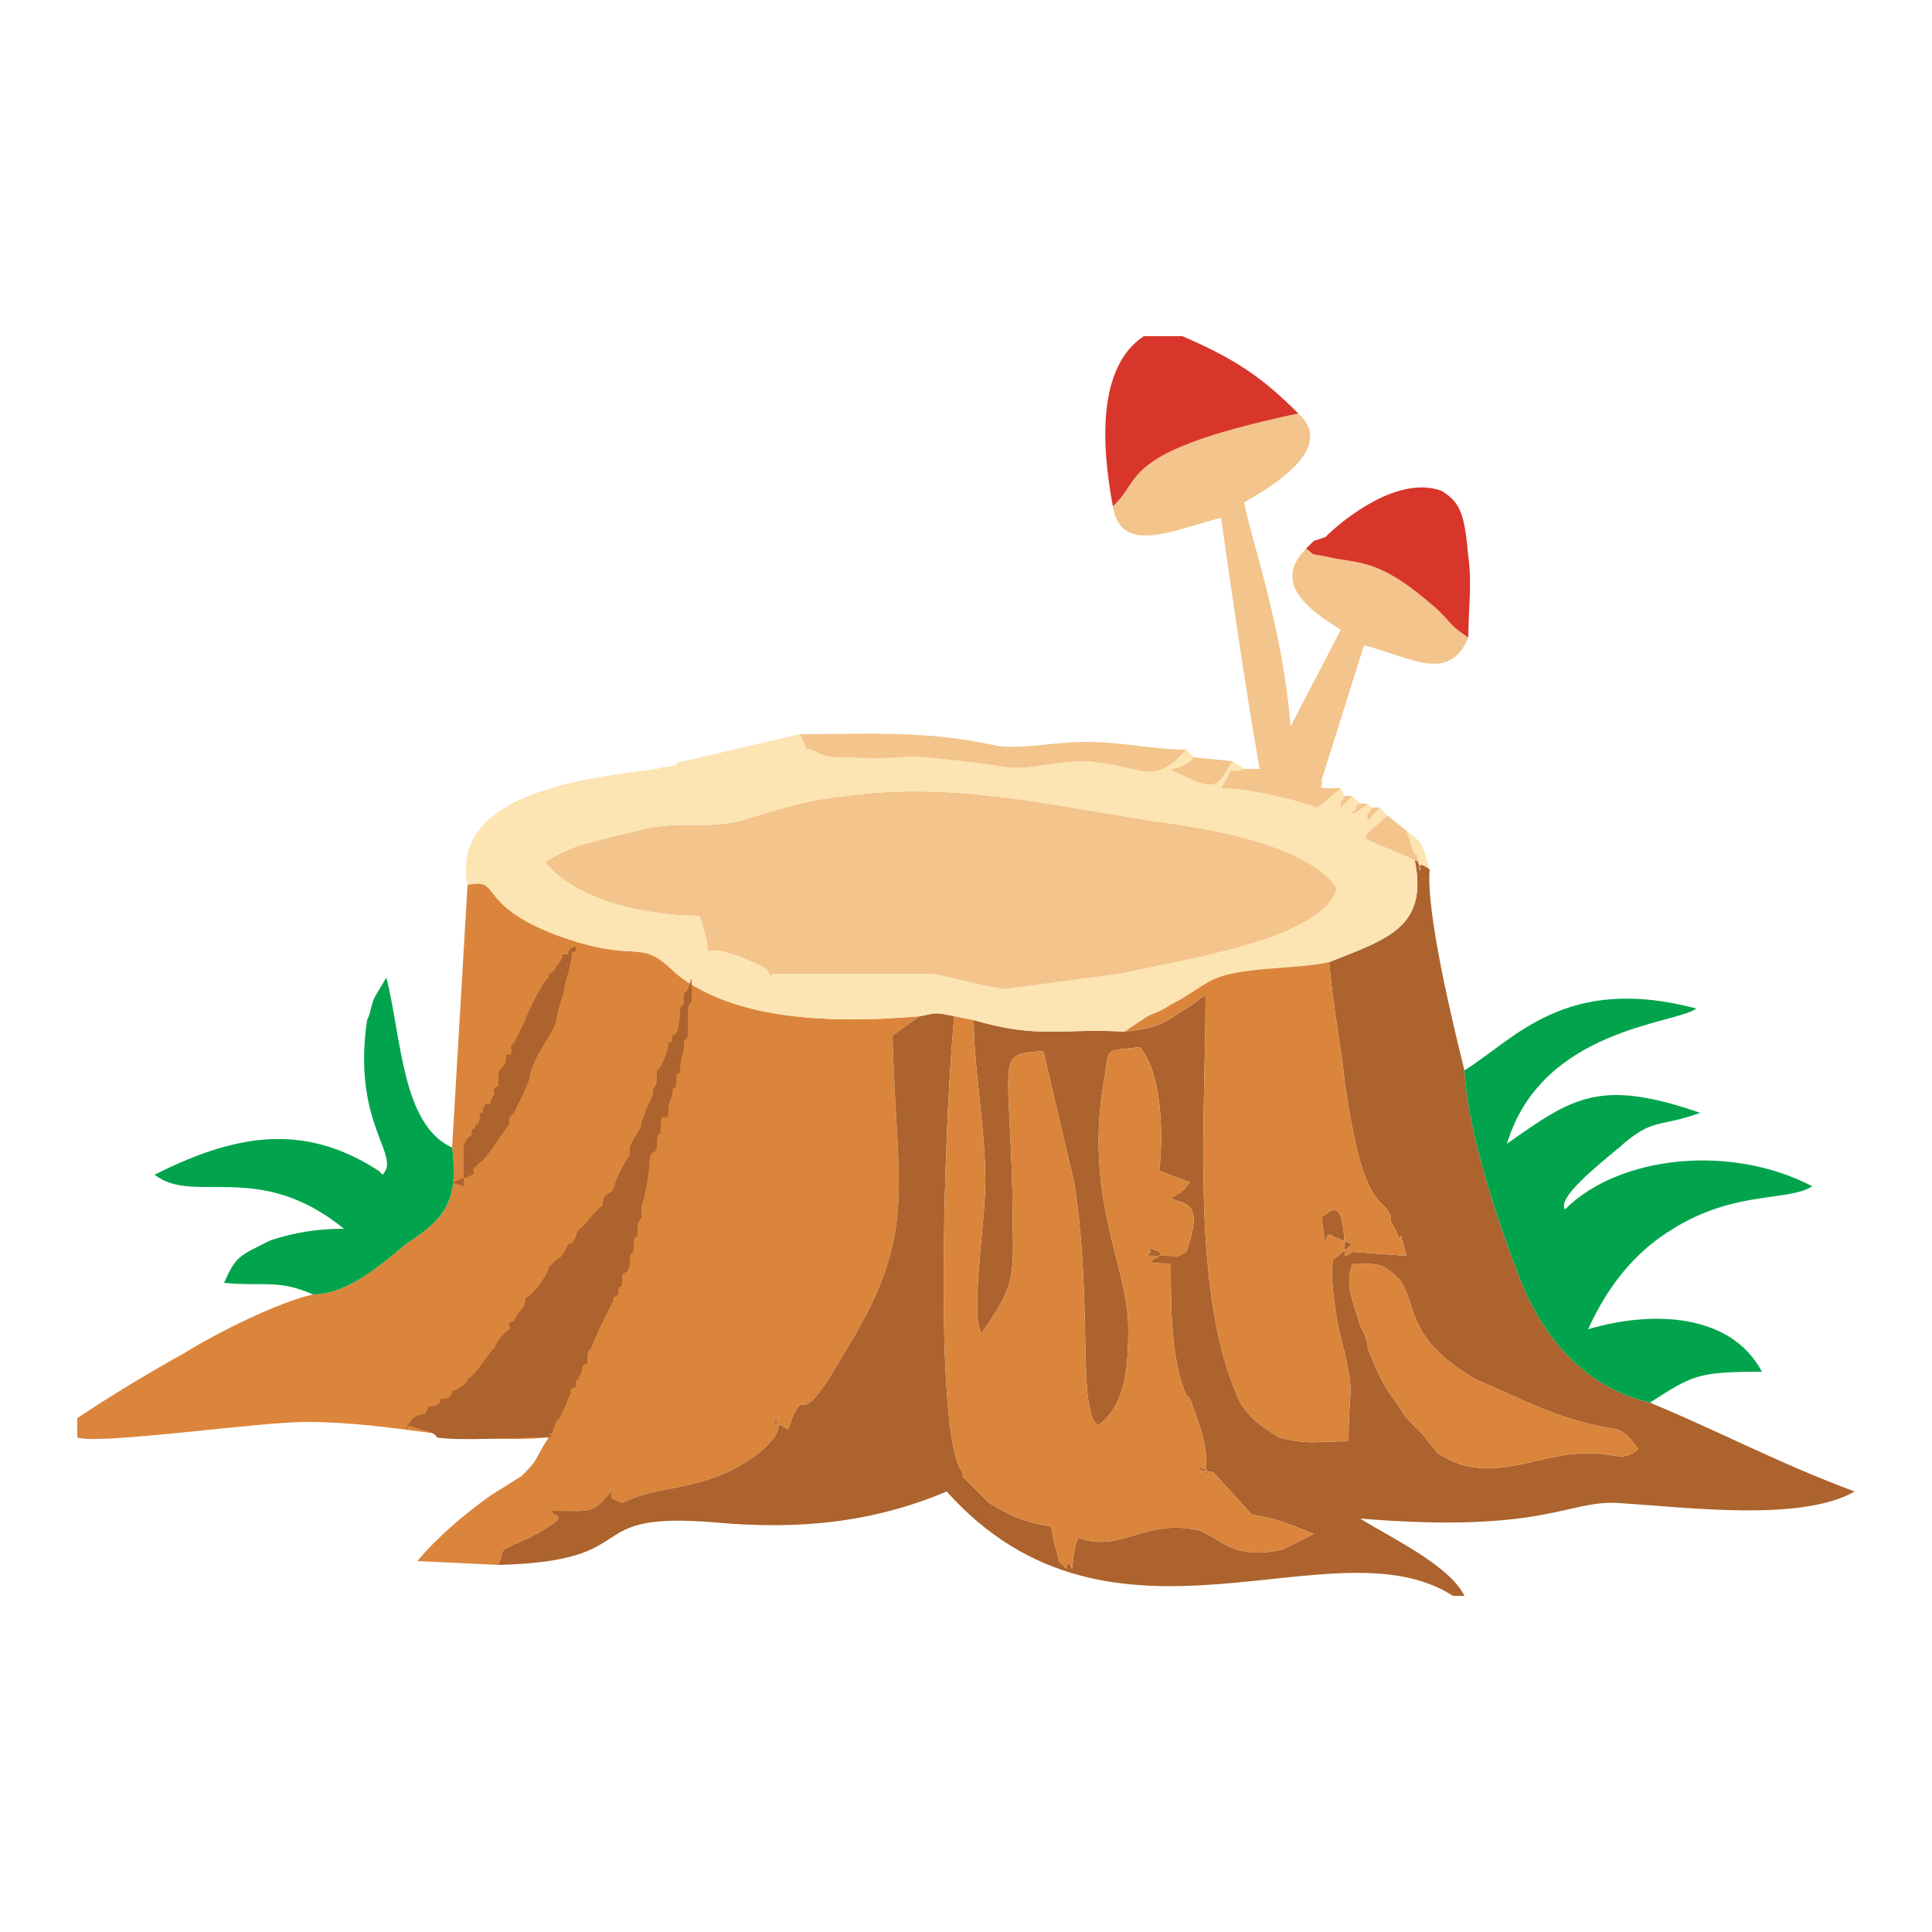 <?xml version="1.0" encoding="UTF-8"?>
<!DOCTYPE svg PUBLIC "-//W3C//DTD SVG 1.1//EN" "http://www.w3.org/Graphics/SVG/1.1/DTD/svg11.dtd">
<!-- Creator: CorelDRAW X8 -->
<svg xmlns="http://www.w3.org/2000/svg" xml:space="preserve" width="500px" height="500px" version="1.1" shape-rendering="geometricPrecision" text-rendering="geometricPrecision" image-rendering="optimizeQuality" fill-rule="evenodd" clip-rule="evenodd"
viewBox="0 0 500 500"
 xmlns:xlink="http://www.w3.org/1999/xlink">
 <g id="Layer_x0020_1">
  <g id="_2478245843680">
   <g>
    <path fill="#DB853C" d="M238 263c-23,2 -48,1 -63,-11 -10,-10 -9,-2 -31,-10 -21,-8 -14,-15 -23,-13l-4 68c2,15 -3,19 -12,25 -6,5 -15,13 -24,13 -9,2 -25,10 -33,15 -9,5 -19,11 -28,17l0 5c5,2 47,-4 59,-4 24,0 40,6 63,4 -4,6 -2,5 -7,10l-8 5c-7,5 -14,11 -19,17l21 1c2,-5 -1,-3 8,-7 13,-7 5,-5 6,-7 11,0 10,1 16,-6 -2,3 0,3 2,4 8,-4 14,-3 25,-7 5,-2 12,-6 15,-11 2,-5 -3,0 1,-5 -2,3 -1,2 2,4l1 -3c4,-9 1,5 13,-16 20,-32 14,-42 13,-83l7 -5z"/>
    <path fill="#AC632D" d="M351 335c2,0 0,0 0,0zm-1 -8c7,0 8,0 12,4 5,6 1,15 20,26 7,3 13,6 21,9 17,6 15,1 21,9 -6,5 -6,-2 -26,3 -9,2 -17,4 -26,-2 0,0 -4,-5 -4,-5 -1,-1 -3,-3 -4,-4 -6,-9 -6,-8 -10,-18 0,-2 -1,-4 -2,-6 -2,-7 -4,-10 -2,-16zm-6 -78c1,12 3,21 4,31 5,35 10,29 12,35 0,3 -1,-1 1,3 3,7 0,-4 3,7l-14 -1c0,0 -1,1 -2,1 0,-17 -4,-11 -6,-10 2,14 0,2 3,5l5 2 -5 4c-1,4 1,17 2,20 4,16 2,12 2,27 -9,0 -10,1 -18,-1 -3,-2 -7,-4 -10,-9 -13,-27 -9,-74 -9,-105 -1,0 -1,0 -2,1l-3 2c-5,3 -6,5 -16,6 -16,-1 -22,2 -39,-3 0,13 3,27 3,42 0,10 -4,35 -1,39 10,-14 8,-15 8,-37 -1,-36 -4,-35 8,-36l8 34c4,25 2,51 4,58 1,5 1,3 2,5 7,-5 8,-14 8,-25 0,-17 -12,-34 -6,-66 1,-7 0,-6 9,-7 6,7 6,24 5,32l8 3c-2,2 -1,2 -5,4 3,2 9,0 4,14 -4,2 -1,1 -5,1 -10,0 -2,0 -5,-2 10,2 -7,4 6,4 0,11 0,25 4,34 0,0 1,1 1,1 2,6 5,12 4,20 3,-3 -7,-2 2,-1l10 11c0,-1 0,0 0,0 7,1 11,3 16,5l-8 4c-13,3 -16,-3 -22,-5 -14,-3 -20,6 -31,2 -2,5 -1,10 -2,7 -1,-1 -1,1 -1,1 -3,-3 -1,0 -3,-6 0,0 -1,-5 -1,-5 -7,-1 -11,-3 -16,-6l-7 -7c0,0 0,-1 0,-1 -8,-11 -4,-101 -2,-118 -5,-1 -4,-1 -9,0l-7 5c1,41 7,51 -13,83 -12,21 -9,7 -13,16l-1 3c-3,-2 -4,-1 -2,-4 -4,5 1,0 -1,5 -3,5 -10,9 -15,11 -11,4 -17,3 -25,7 -2,-1 -4,-1 -2,-4 -6,7 -5,6 -16,6 -1,2 7,0 -6,7 -9,4 -6,2 -8,7 39,-1 20,-14 56,-11 22,2 41,0 60,-8 43,48 100,7 131,27l3 0c-4,-8 -19,-15 -27,-20 48,4 54,-5 67,-4 17,1 47,5 61,-3 -19,-7 -36,-16 -53,-23 -17,-4 -28,-17 -34,-33 -5,-13 -13,-36 -14,-53 -3,-12 -10,-41 -9,-52 -5,-4 -1,4 -3,-2 0,-1 -1,0 -1,-1 4,18 -7,21 -22,27z"/>
    <path fill="#F3C48B" d="M141 223c8,10 26,14 40,14 6,17 -5,3 16,13 2,1 2,2 2,2 1,1 -2,3 1,0 2,0 38,0 41,0 6,1 12,3 19,4l30 -4c18,-4 52,-9 56,-22 -6,-10 -29,-15 -44,-17 -28,-4 -54,-11 -83,-7 -10,1 -16,3 -26,6 -9,3 -18,0 -28,3 -4,1 -9,2 -12,3 -5,1 -8,3 -12,5z"/>
    <path fill="#DB853C" d="M252 264l-5 -1c-2,17 -6,107 2,118 0,0 0,1 0,1l7 7c5,3 9,5 16,6 0,0 1,5 1,5 2,6 0,3 3,6 0,0 0,-2 1,-1 1,3 0,-2 2,-7 11,4 17,-5 31,-2 6,2 9,8 22,5l8 -4c-5,-2 -9,-4 -16,-5 0,0 0,-1 0,0l-10 -11c-9,-1 1,-2 -2,1 1,-8 -2,-14 -4,-20 0,0 -1,-1 -1,-1 -4,-9 -4,-23 -4,-34 -13,0 4,-2 -6,-4 3,2 -5,2 5,2 4,0 1,1 5,-1 5,-14 -1,-12 -4,-14 4,-2 3,-2 5,-4l-8 -3c1,-8 1,-25 -5,-32 -9,1 -8,0 -9,7 -6,32 6,49 6,66 0,11 -1,20 -8,25 -1,-2 -1,0 -2,-5 -2,-7 0,-33 -4,-58l-8 -34c-12,1 -9,0 -8,36 0,22 2,23 -8,37 -3,-4 1,-29 1,-39 0,-15 -3,-29 -3,-42z"/>
    <path fill="#FCE4B3" d="M141 223c4,-2 7,-4 12,-5 3,-1 8,-2 12,-3 10,-3 19,0 28,-3 10,-3 16,-5 26,-6 29,-4 55,3 83,7 15,2 38,7 44,17 -4,13 -38,18 -56,22l-30 4c-7,-1 -13,-3 -19,-4 -3,0 -39,0 -41,0 -3,3 0,1 -1,0 0,0 0,-1 -2,-2 -21,-10 -10,4 -16,-13 -14,0 -32,-4 -40,-14zm229 2c-2,-7 -2,-7 -6,-10l2 6c1,0 1,2 1,2 -17,-8 -16,-4 -8,-12l-2 -2c-4,5 -3,3 -3,3 -1,0 0,0 0,-1 0,-1 1,-1 1,-2l-1 -1c-5,4 -4,2 -4,2 0,0 1,0 1,-1 0,0 0,-1 1,-1l-2 -2c-4,4 -3,3 -3,3 0,0 0,-1 0,-1 0,-1 1,-1 1,-2l-1 -2 -6 5c-6,-2 -17,-5 -25,-5 5,-8 0,-3 6,-5l-3 -2c-3,4 -3,8 -10,5 -11,-5 -4,-1 0,-6l-2 -2c-9,10 -11,4 -26,3 -10,0 -15,3 -24,1 -30,-4 -17,-1 -38,-2 -3,0 -5,0 -7,-1 -7,-4 0,5 -5,-5l-30 7c0,0 -2,0 -2,1 -4,1 -2,0 -5,1 -14,2 -54,5 -49,30 9,-2 2,5 23,13 22,8 21,0 31,10 15,12 40,13 63,11 5,-1 4,-1 9,0l5 1c17,5 23,2 39,3l6 -4c2,-1 3,-1 6,-3 4,-2 8,-5 10,-6 7,-4 22,-3 31,-5 15,-6 26,-9 22,-27 0,1 1,0 1,1 2,6 -2,-2 3,2z"/>
    <path fill="#DB853C" d="M344 249c-9,2 -24,1 -31,5 -2,1 -6,4 -10,6 -3,2 -4,2 -6,3l-6 4c10,-1 11,-3 16,-6l3 -2c1,-1 1,-1 2,-1 0,31 -4,78 9,105 3,5 7,7 10,9 8,2 9,1 18,1 0,-15 2,-11 -2,-27 -1,-3 -3,-16 -2,-20l5 -4 -5 -2c-3,-3 -1,9 -3,-5 2,-1 6,-7 6,10 1,0 2,-1 2,-1l14 1c-3,-11 0,0 -3,-7 -2,-4 -1,0 -1,-3 -2,-6 -7,0 -12,-35 -1,-10 -3,-19 -4,-31z"/>
    <path fill="#01A44C" d="M379 277c1,17 9,40 14,53 6,16 17,29 34,33 11,-7 12,-8 29,-8 -8,-15 -28,-16 -45,-11 5,-11 12,-20 22,-26 16,-10 30,-7 36,-11 -21,-11 -50,-8 -64,6 -2,-3 8,-11 14,-16 9,-8 10,-5 21,-9 -26,-9 -33,-4 -50,8 9,-30 44,-31 49,-35 -34,-9 -47,8 -60,16z"/>
    <path fill="#F3C48B" d="M288 131c2,13 16,6 28,3 3,21 6,42 10,65l-4 0c-6,2 -1,-3 -6,5 8,0 19,3 25,5l6 -5c-8,0 -4,0 -5,-2l11 -35c12,3 22,10 27,-2 -6,-4 -4,-4 -10,-9 -14,-12 -19,-10 -27,-12 -5,-1 -2,0 -5,-2l2 -2 3 -1 -3 1 -2 2c-9,9 1,16 9,21l-13 25c-2,-26 -11,-51 -12,-58 7,-4 24,-14 14,-23 -47,10 -40,17 -48,24zm62 75l-2 0c0,1 -1,1 -1,2 0,0 0,1 0,1 0,0 -1,1 3,-3zm4 2l-2 0c-1,0 -1,1 -1,1 0,1 -1,1 -1,1 0,0 -1,2 4,-2zm3 1l-2 0c0,1 -1,1 -1,2 0,1 -1,1 0,1 0,0 -1,2 3,-3zm7 6l-5 -4c-8,8 -9,4 8,12 0,0 0,-2 -1,-2l-2 -6zm-55 -19c-4,5 -11,1 0,6 7,3 7,-1 10,-5l-10 -1zm-102 -6c5,10 -2,1 5,5 2,1 4,1 7,1 21,1 8,-2 38,2 9,2 14,-1 24,-1 15,1 17,7 26,-3 -9,0 -16,-2 -26,-2 -8,0 -17,2 -23,1 -18,-4 -32,-3 -51,-3z"/>
    <path fill="#01A44C" d="M81 335c9,0 18,-8 24,-13 9,-6 14,-10 12,-25 -13,-6 -13,-28 -17,-44l-3 5c-1,2 -1,4 -2,6 -4,27 9,35 4,40 0,0 0,0 -1,-1 -20,-13 -38,-9 -58,1 10,8 27,-4 49,14 -7,0 -13,1 -19,3 -8,4 -9,4 -12,11 10,1 14,-1 23,3z"/>
    <path fill="#DB853C" d="M351 335c0,0 2,0 0,0zm11 -4c-4,-4 -5,-4 -12,-4 -2,6 0,9 2,16 1,2 2,4 2,6 4,10 4,9 10,18 1,1 3,3 4,4 0,0 4,5 4,5 9,6 17,4 26,2 20,-5 20,2 26,-3 -6,-8 -4,-3 -21,-9 -8,-3 -14,-6 -21,-9 -19,-11 -15,-20 -20,-26z"/>
    <path fill="#D8362A" d="M288 131c8,-7 1,-14 48,-24 -9,-9 -16,-14 -30,-20l-10 0c-12,8 -11,28 -8,44z"/>
    <path fill="#D8362A" d="M343 139l-3 1 -2 2c3,2 0,1 5,2 8,2 13,0 27,12 6,5 4,5 10,9 0,-7 1,-14 0,-21 -1,-11 -2,-14 -7,-17 -11,-4 -25,7 -30,12z"/>
   </g>
   <path fill="#AC632D" d="M105 370c1,-2 2,-4 5,-4l1 -2c1,0 3,0 3,-2 1,0 3,0 3,-2 1,0 4,-2 4,-3 3,-2 6,-8 7,-8 0,-1 2,-4 4,-5 0,-1 -1,-2 1,-2 1,-3 3,-3 3,-6 1,0 6,-6 6,-8 0,0 1,-1 2,-2 2,-1 2,-2 3,-4 2,0 2,-3 3,-4 1,0 4,-5 6,-6 0,-4 2,-2 3,-5 0,-1 3,-7 4,-8l0 -2c0,-1 3,-5 3,-6 0,-1 1,-3 1,-3 0,-1 2,-4 2,-5l0 -1c1,-2 1,0 1,-5 1,0 3,-5 3,-7 0,-1 1,1 1,-2 2,0 2,-6 2,-7 1,-2 1,1 1,-4 2,0 2,-9 2,1 0,3 -1,0 -1,5 0,1 0,5 0,5 -1,3 -1,-1 -1,3 0,1 -1,3 -1,6 0,2 -1,-1 -1,3 0,3 -1,0 -1,3 0,1 -1,2 -1,4 0,5 -2,-1 -2,5 0,3 -1,0 -1,4 0,4 -2,0 -2,6 0,1 -1,8 -2,10 0,0 0,3 0,3 -1,2 -1,1 -1,4 0,2 -1,0 -1,3 0,4 -1,1 -1,4 0,5 -2,2 -2,5 0,4 -1,0 -1,4 -3,2 0,0 -2,3 -1,2 -5,10 -5,11 -1,0 -1,2 -1,4 -2,0 -1,2 -2,3 -1,3 -1,-1 -1,3 -3,1 0,0 -2,3 0,1 -2,4 -2,5 -1,0 -2,3 -2,4 -3,0 3,1 -3,1 -7,0 -21,1 -27,0 0,-1 -3,-2 -4,-2 0,0 -3,-1 -3,-1l-1 1z"/>
   <path fill="#AC632D" d="M117 306c9,-3 4,-2 6,-4l1 -1c2,-1 6,-8 7,-9 2,-2 0,-1 1,-3l1 -1c0,0 4,-8 4,-9 1,-6 6,-11 7,-15 0,-2 2,-7 2,-8 0,-1 2,-7 2,-9 0,-2 1,1 1,-2 -1,0 -2,1 -2,2 -3,0 0,0 -3,3 -2,4 -2,0 -2,3 -1,0 -6,10 -6,11 0,0 -3,6 -3,6 -2,1 1,3 -2,3 0,4 -2,3 -2,5 0,1 0,0 0,3 -2,1 -1,1 -1,2l-1 2c0,2 -2,-1 -2,3 -2,0 0,1 -1,2 -1,3 -1,-1 -1,2 -1,0 -1,1 -1,2 -1,0 -2,2 -2,3 0,4 0,7 0,10l-3 -1z"/>
  </g>
 </g>
</svg>

